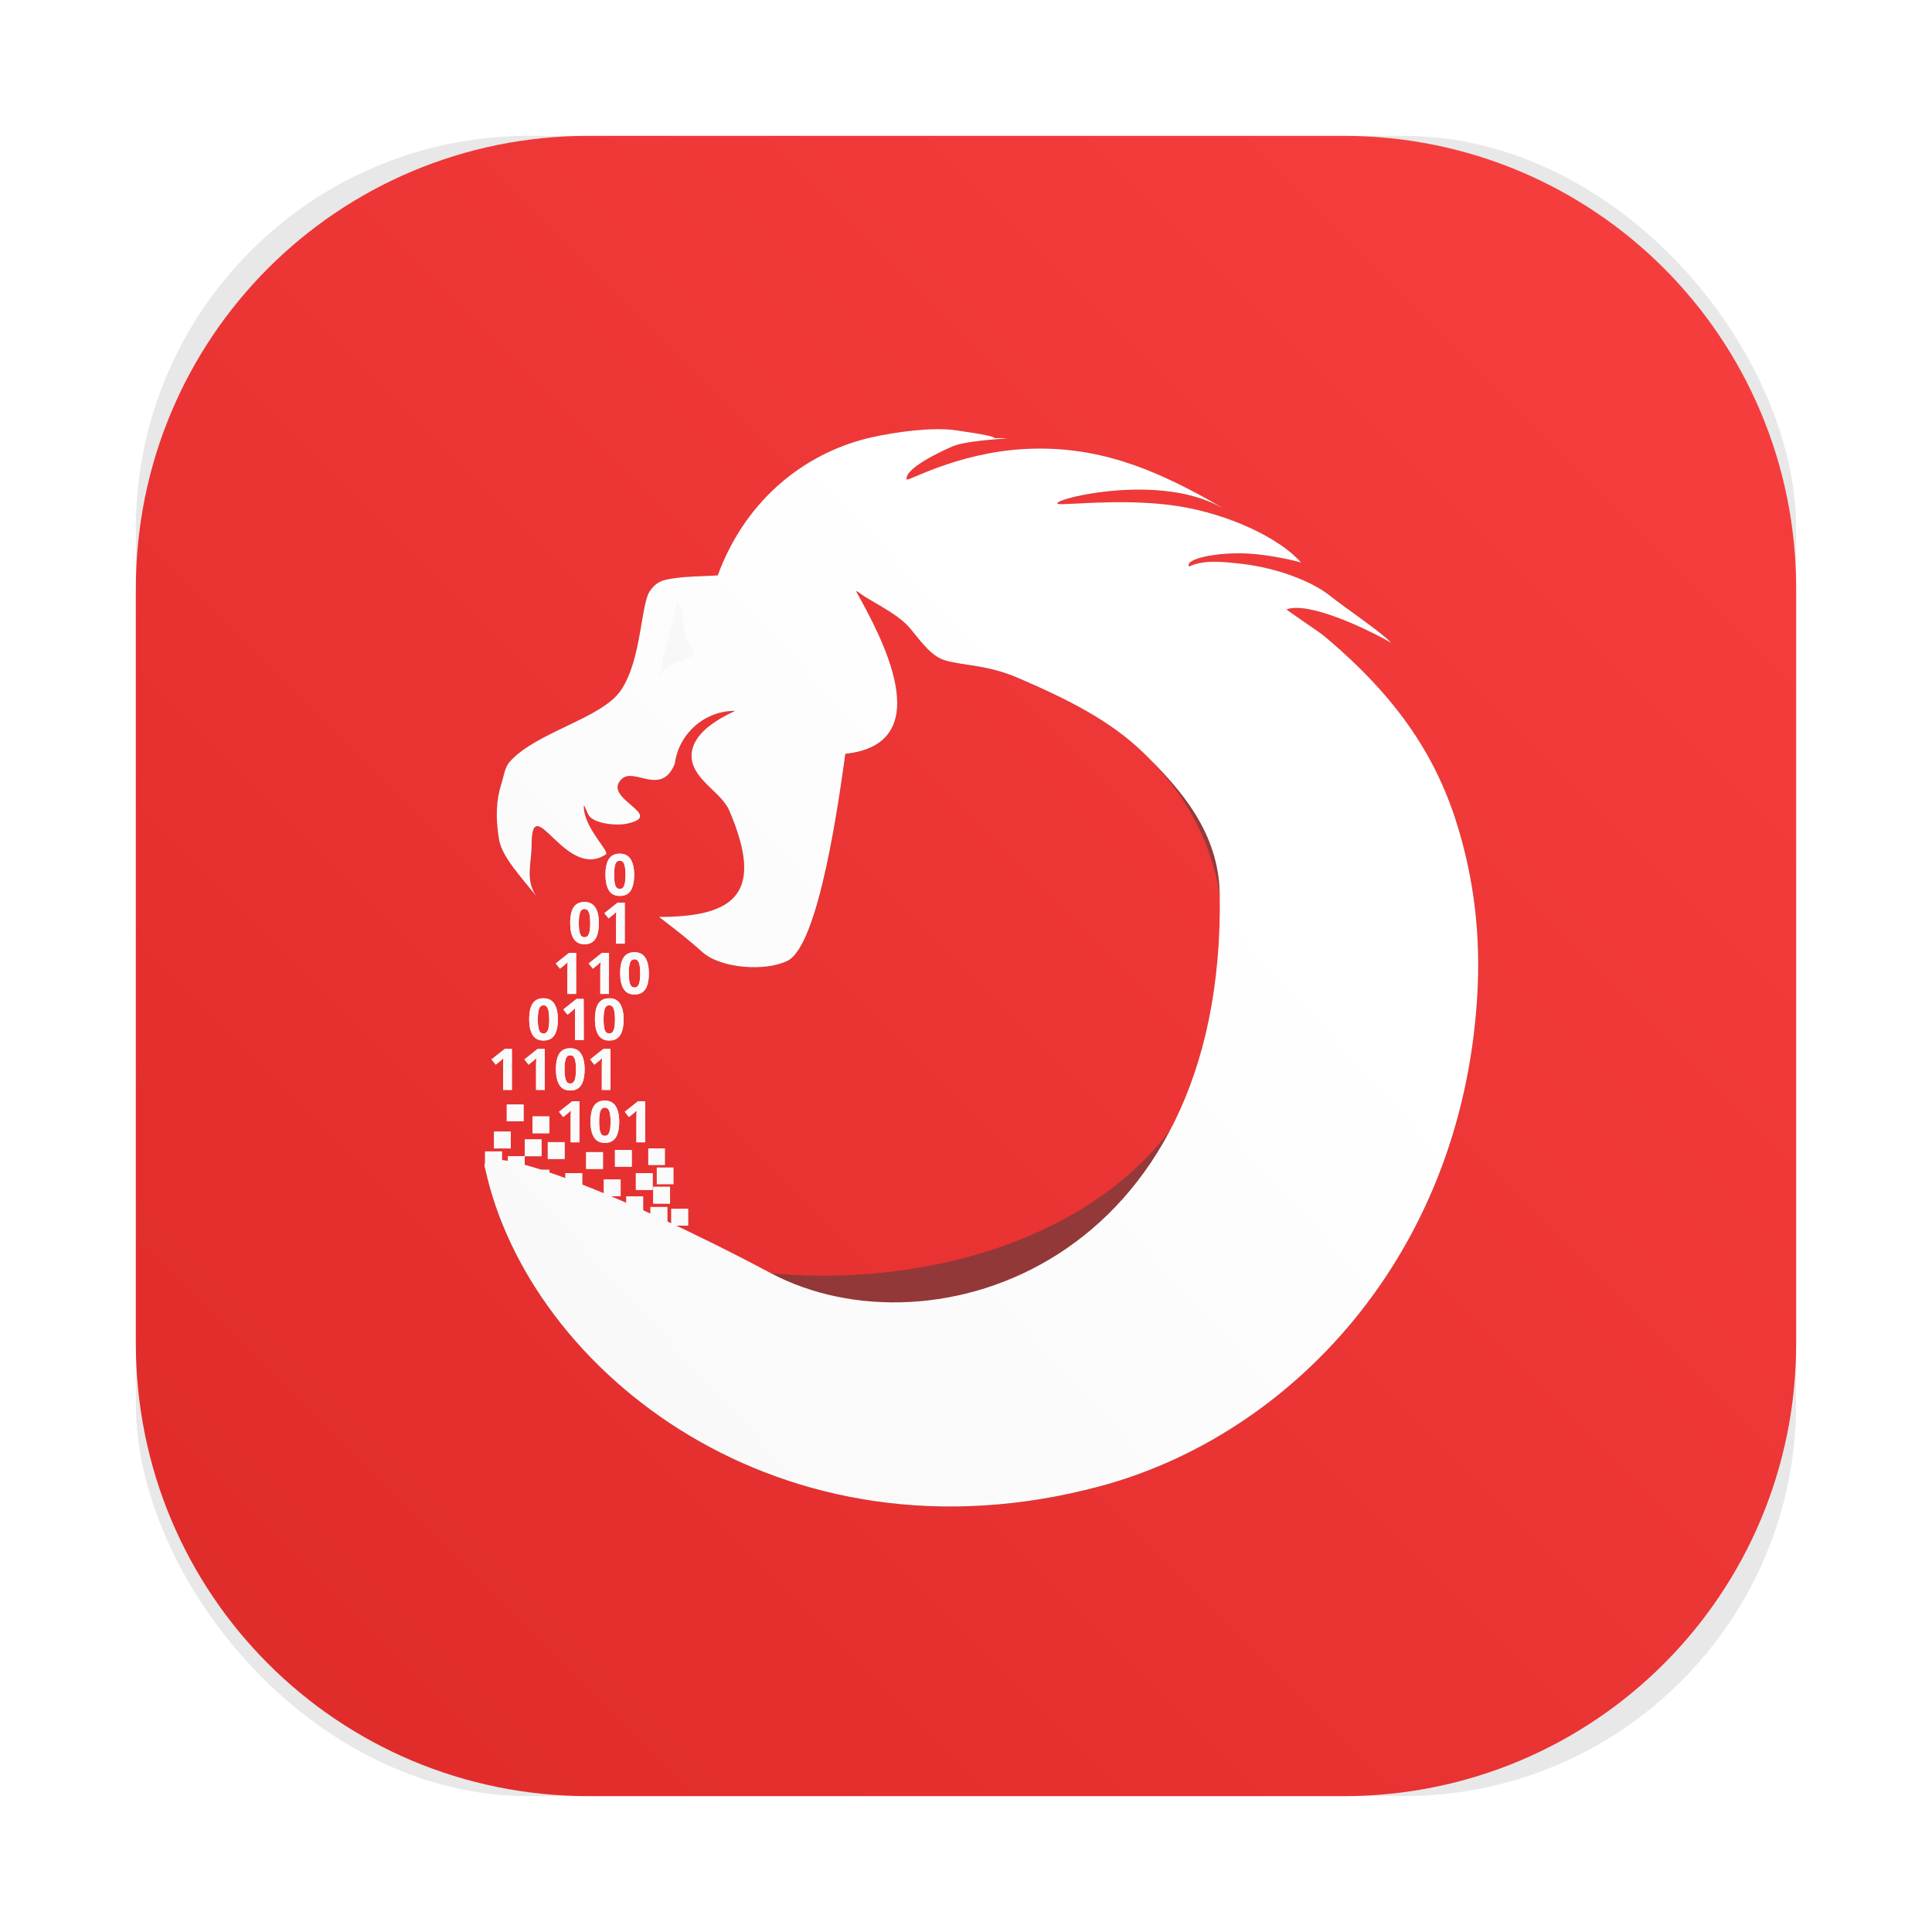 <?xml version="1.0" encoding="UTF-8" standalone="no"?>
<svg
   width="64"
   height="64"
   version="1"
   id="svg18"
   sodipodi:docname="ghidra.svg"
   inkscape:version="1.1 (c68e22c387, 2021-05-23)"
   inkscape:export-filename="/home/lyndsay/media/ghidra.png"
   inkscape:export-xdpi="96"
   inkscape:export-ydpi="96"
   xmlns:inkscape="http://www.inkscape.org/namespaces/inkscape"
   xmlns:sodipodi="http://sodipodi.sourceforge.net/DTD/sodipodi-0.dtd"
   xmlns:xlink="http://www.w3.org/1999/xlink"
   xmlns="http://www.w3.org/2000/svg"
   xmlns:svg="http://www.w3.org/2000/svg">
  <sodipodi:namedview
     id="namedview20"
     pagecolor="#ffffff"
     bordercolor="#666666"
     borderopacity="1.0"
     inkscape:pageshadow="2"
     inkscape:pageopacity="0.0"
     inkscape:pagecheckerboard="0"
     showgrid="false"
     inkscape:snap-global="false"
     inkscape:zoom="7.2920387"
     inkscape:cx="21.256058"
     inkscape:cy="27.83858"
     inkscape:window-width="1732"
     inkscape:window-height="928"
     inkscape:window-x="98"
     inkscape:window-y="44"
     inkscape:window-maximized="1"
     inkscape:current-layer="svg18" />
  <defs
     id="defs10">
    <linearGradient
       inkscape:collect="always"
       id="linearGradient2089">
      <stop
         style="stop-color:#ffffff;stop-opacity:1"
         offset="0"
         id="stop2085" />
      <stop
         style="stop-color:#f8f8f8;stop-opacity:1"
         offset="1"
         id="stop2087" />
    </linearGradient>
    <linearGradient
       inkscape:collect="always"
       id="linearGradient28560">
      <stop
         style="stop-color:#ffffff;stop-opacity:1"
         offset="0"
         id="stop28556" />
      <stop
         style="stop-color:#e6e6e6;stop-opacity:1"
         offset="1"
         id="stop28558" />
    </linearGradient>
    <linearGradient
       id="linearGradient1123"
       x1="59.5"
       x2="4.5"
       y1="4.5"
       y2="59.5"
       gradientUnits="userSpaceOnUse">
      <stop
         stop-color="#f83f3f"
         offset="0"
         id="stop2" />
      <stop
         stop-color="#df2a2a"
         offset="1"
         id="stop4" />
    </linearGradient>
    <filter
       id="filter2076"
       x="-0.048"
       y="-0.048"
       width="1.096"
       height="1.096"
       color-interpolation-filters="sRGB">
      <feGaussianBlur
         stdDeviation="1.1"
         id="feGaussianBlur7" />
    </filter>
    <filter
       inkscape:collect="always"
       style="color-interpolation-filters:sRGB"
       id="filter28156"
       x="-0.156"
       y="-0.143"
       width="1.311"
       height="1.287">
      <feGaussianBlur
         inkscape:collect="always"
         stdDeviation="2.399"
         id="feGaussianBlur28158" />
    </filter>
    <linearGradient
       inkscape:collect="always"
       xlink:href="#linearGradient2089"
       id="linearGradient29280"
       gradientUnits="userSpaceOnUse"
       x1="43.935"
       y1="28.719"
       x2="17.209"
       y2="53.211"
       gradientTransform="matrix(0.889,0,0,0.889,3.522,3.778)" />
    <linearGradient
       inkscape:collect="always"
       xlink:href="#linearGradient28560"
       id="linearGradient29282"
       gradientUnits="userSpaceOnUse"
       x1="43.935"
       y1="28.719"
       x2="17.209"
       y2="53.211"
       gradientTransform="matrix(0.889,0,0,0.889,3.522,3.778)" />
    <linearGradient
       inkscape:collect="always"
       xlink:href="#linearGradient28560"
       id="linearGradient29284"
       gradientUnits="userSpaceOnUse"
       x1="43.935"
       y1="28.719"
       x2="17.209"
       y2="53.211"
       gradientTransform="matrix(0.889,0,0,0.889,3.522,3.778)" />
    <linearGradient
       inkscape:collect="always"
       xlink:href="#linearGradient28560"
       id="linearGradient29286"
       gradientUnits="userSpaceOnUse"
       x1="43.935"
       y1="28.719"
       x2="17.209"
       y2="53.211"
       gradientTransform="matrix(0.889,0,0,0.889,3.522,3.778)" />
    <linearGradient
       inkscape:collect="always"
       xlink:href="#linearGradient28560"
       id="linearGradient29288"
       gradientUnits="userSpaceOnUse"
       x1="43.935"
       y1="28.719"
       x2="17.209"
       y2="53.211"
       gradientTransform="matrix(0.889,0,0,0.889,3.522,3.778)" />
    <linearGradient
       inkscape:collect="always"
       xlink:href="#linearGradient28560"
       id="linearGradient29290"
       gradientUnits="userSpaceOnUse"
       x1="43.935"
       y1="28.719"
       x2="17.209"
       y2="53.211"
       gradientTransform="matrix(0.889,0,0,0.889,3.522,3.778)" />
    <linearGradient
       inkscape:collect="always"
       xlink:href="#linearGradient28560"
       id="linearGradient29292"
       gradientUnits="userSpaceOnUse"
       x1="43.935"
       y1="28.719"
       x2="17.209"
       y2="53.211"
       gradientTransform="matrix(0.889,0,0,0.889,3.522,3.778)" />
    <linearGradient
       inkscape:collect="always"
       xlink:href="#linearGradient28560"
       id="linearGradient29294"
       gradientUnits="userSpaceOnUse"
       x1="43.935"
       y1="28.719"
       x2="17.209"
       y2="53.211"
       gradientTransform="matrix(0.889,0,0,0.889,3.522,3.778)" />
    <linearGradient
       inkscape:collect="always"
       xlink:href="#linearGradient2089"
       id="linearGradient29342"
       gradientUnits="userSpaceOnUse"
       x1="43.935"
       y1="28.719"
       x2="17.209"
       y2="53.211"
       gradientTransform="matrix(0.889,0,0,0.889,3.522,3.778)" />
  </defs>
  <rect
     x="4.5"
     y="4.5"
     width="55"
     height="55"
     rx="13.002"
     ry="13.002"
     filter="url(#filter2076)"
     opacity=".3"
     id="rect12" />
  <path
     d="m19.5 4.5c-8.31 0-15 6.69-15 15v25c0 8.31 6.69 15 15 15h25c8.31 0 15-6.69 15-15v-25c0-8.31-6.69-15-15-15z"
     fill="url(#linearGradient1123)"
     stroke-linecap="round"
     stroke-width=".5"
     style="paint-order:stroke fill markers"
     id="path14" />
  <g
     id="g28010"
     transform="matrix(0.889,0,0,0.889,3.522,3.778)"
     style="fill:#3e3e3e;fill-opacity:1;filter:url(#filter28156);opacity:0.504">
    <path
       style="fill:#3e3e3e;stroke:none;stroke-width:0.329;stroke-linecap:butt;stroke-linejoin:miter;stroke-miterlimit:4;stroke-dasharray:none;stroke-opacity:1;fill-opacity:1"
       d="m 14.115,39.284 c 1.624,7.549 11.003,15.042 22.914,11.851 7.082,-1.897 13.45,-8.549 14.054,-18.193 0.149,-2.378 -0.134,-4.417 -0.692,-6.29 -0.762,-2.561 -2.161,-4.81 -4.984,-7.179 -0.107,-0.108 -1.453,-1.004 -1.426,-1.014 0.806,-0.3 2.926,0.686 3.902,1.247 -0.37,-0.403 -1.681,-1.274 -2.282,-1.754 -0.707,-0.564 -2.016,-1.036 -3.241,-1.183 -0.785,-0.094 -1.469,-0.159 -2.009,0.094 -0.177,-0.276 1.007,-0.537 2.14,-0.484 1.025,0.048 2.033,0.337 2.028,0.332 -0.8,-0.908 -2.682,-1.801 -4.593,-2.099 -1.677,-0.261 -3.473,-0.096 -4.292,-0.072 -1.19,0.035 3.398,-1.326 5.946,0.139 0.16,0.092 -0.313,-0.194 -0.474,-0.284 -2.082,-1.159 -4.193,-2.064 -6.912,-1.911 -2.49,0.14 -4.35,1.225 -4.369,1.132 -0.083,-0.406 1.275,-1.047 1.732,-1.241 0.572,-0.242 2.504,-0.297 1.883,-0.299 -0.92,-0.003 0.546,0.041 -1.788,-0.292 -0.889,-0.127 -2.253,0.066 -3.126,0.261 -2.295,0.513 -4.635,2.144 -5.742,5.146 -0.392,0.039 -1.378,0.019 -1.993,0.179 -0.282,0.073 -0.437,0.272 -0.527,0.395 -0.352,0.479 -0.307,2.556 -1.087,3.709 -0.713,1.053 -3.14,1.548 -4.138,2.657 -0.193,0.215 -0.228,0.555 -0.327,0.865 -0.172,0.537 -0.218,1.204 -0.076,2.047 0.105,0.622 0.793,1.36 1.397,2.112 -0.43,-0.596 -0.183,-1.246 -0.183,-1.897 0,-2.168 1.262,1.335 2.769,0.331 0.156,-0.104 -0.822,-0.991 -0.822,-1.788 0,-0.137 0.117,0.25 0.201,0.358 0.227,0.291 1.023,0.365 1.387,0.29 1.531,-0.319 -0.954,-0.933 -0.176,-1.668 0.477,-0.451 1.477,0.672 1.981,-0.575 0.141,-1.1 1.097,-1.964 2.224,-1.964 0.122,0 -1.783,0.654 -1.589,1.841 0.123,0.756 1.115,1.225 1.391,1.871 1.311,3.065 0.254,3.966 -2.616,3.966 -0.017,0 0.865,0.638 1.61,1.309 0.689,0.62 2.365,0.733 3.178,0.327 1.174,-0.587 1.914,-6.006 2.153,-7.711 3.554,-0.383 1.285,-4.465 0.414,-6.035 -0.052,-0.094 0.19,0.102 0.281,0.159 0.535,0.335 1.333,0.724 1.73,1.216 0.52,0.643 0.833,1.043 1.306,1.181 0.703,0.205 1.539,0.148 2.721,0.657 1.877,0.809 3.441,1.599 4.673,2.8 1.391,1.357 2.426,2.997 2.825,5.234 C 43.314,39.296 33.641,44.014 24.755,43.193 21.185,42.864 13.711,38.182 14.115,39.284 Z"
       id="path27934"
       sodipodi:nodetypes="cssscsssssssssssscsscscssssszcsssssscsssssscssssssssc" />
    <path
       fill="#3e3e3e"
       d="m 20.524,20.976 c 0.189,-0.228 0.174,-0.531 0.239,-0.803 0.137,-0.576 0.337,-1.162 0.448,-1.732 0.004,-0.019 0.052,-0.258 0.056,-0.253 0.308,0.388 0.196,0.96 0.364,1.397 0.08,0.207 0.398,0.586 0.183,0.641 -0.542,0.139 -0.916,0.336 -1.29,0.751 z"
       id="path27936" />
    <rect
       style="opacity:1;fill:#3e3e3e;stroke:none;stroke-width:0.305;stroke-linecap:round;stroke-linejoin:bevel;stroke-miterlimit:4.5;stroke-dasharray:none;fill-opacity:1"
       id="rect27962"
       width="0.626"
       height="0.626"
       x="16.45"
       y="38.312" />
    <rect
       style="opacity:1;fill:#3e3e3e;stroke:none;stroke-width:0.305;stroke-linecap:round;stroke-linejoin:bevel;stroke-miterlimit:4.5;stroke-dasharray:none;fill-opacity:1"
       id="rect27964"
       width="0.626"
       height="0.626"
       x="15.88"
       y="37.355" />
    <rect
       style="opacity:1;fill:#3e3e3e;stroke:none;stroke-width:0.305;stroke-linecap:round;stroke-linejoin:bevel;stroke-miterlimit:4.5;stroke-dasharray:none;fill-opacity:1"
       id="rect27966"
       width="0.626"
       height="0.626"
       x="14.921"
       y="36.911" />
    <rect
       style="opacity:1;fill:#3e3e3e;stroke:none;stroke-width:0.305;stroke-linecap:round;stroke-linejoin:bevel;stroke-miterlimit:4.5;stroke-dasharray:none;fill-opacity:1"
       id="rect27968"
       width="0.626"
       height="0.626"
       x="14.445"
       y="37.921" />
    <rect
       style="opacity:1;fill:#3e3e3e;stroke:none;stroke-width:0.305;stroke-linecap:round;stroke-linejoin:bevel;stroke-miterlimit:4.5;stroke-dasharray:none;fill-opacity:1"
       id="rect27970"
       width="0.626"
       height="0.626"
       x="14.964"
       y="38.836" />
    <rect
       style="opacity:1;fill:#3e3e3e;stroke:none;stroke-width:0.305;stroke-linecap:round;stroke-linejoin:bevel;stroke-miterlimit:4.5;stroke-dasharray:none;fill-opacity:1"
       id="rect27972"
       width="0.626"
       height="0.626"
       x="15.885"
       y="39.342" />
    <rect
       style="opacity:1;fill:#3e3e3e;stroke:none;stroke-width:0.305;stroke-linecap:round;stroke-linejoin:bevel;stroke-miterlimit:4.5;stroke-dasharray:none;fill-opacity:1"
       id="rect27974"
       width="0.626"
       height="0.626"
       x="17.106"
       y="39.467" />
    <rect
       style="opacity:1;fill:#3e3e3e;stroke:none;stroke-width:0.305;stroke-linecap:round;stroke-linejoin:bevel;stroke-miterlimit:4.5;stroke-dasharray:none;fill-opacity:1"
       id="rect27976"
       width="0.626"
       height="0.626"
       x="17.424"
       y="40.208" />
    <rect
       style="opacity:1;fill:#3e3e3e;stroke:none;stroke-width:0.305;stroke-linecap:round;stroke-linejoin:bevel;stroke-miterlimit:4.5;stroke-dasharray:none;fill-opacity:1"
       id="rect27978"
       width="0.626"
       height="0.626"
       x="19.732"
       y="39.467" />
    <rect
       style="opacity:1;fill:#3e3e3e;stroke:none;stroke-width:0.305;stroke-linecap:round;stroke-linejoin:bevel;stroke-miterlimit:4.5;stroke-dasharray:none;fill-opacity:1"
       id="rect27980"
       width="0.626"
       height="0.626"
       x="16.511"
       y="39.968" />
    <rect
       style="opacity:1;fill:#3e3e3e;stroke:none;stroke-width:0.305;stroke-linecap:round;stroke-linejoin:bevel;stroke-miterlimit:4.5;stroke-dasharray:none;fill-opacity:1"
       id="rect27982"
       width="0.626"
       height="0.626"
       x="15.59"
       y="38.21" />
    <rect
       style="opacity:1;fill:#3e3e3e;stroke:none;stroke-width:0.305;stroke-linecap:round;stroke-linejoin:bevel;stroke-miterlimit:4.5;stroke-dasharray:none;fill-opacity:1"
       id="rect27984"
       width="0.626"
       height="0.626"
       x="14.115"
       y="38.658" />
    <rect
       style="opacity:1;fill:#3e3e3e;stroke:none;stroke-width:0.305;stroke-linecap:round;stroke-linejoin:bevel;stroke-miterlimit:4.5;stroke-dasharray:none;fill-opacity:1"
       id="rect27986"
       width="0.626"
       height="0.626"
       x="18.418"
       y="40.55" />
    <rect
       style="opacity:1;fill:#3e3e3e;stroke:none;stroke-width:0.305;stroke-linecap:round;stroke-linejoin:bevel;stroke-miterlimit:4.5;stroke-dasharray:none;fill-opacity:1"
       id="rect27988"
       width="0.626"
       height="0.626"
       x="20.525"
       y="41.528" />
    <rect
       style="opacity:1;fill:#3e3e3e;stroke:none;stroke-width:0.305;stroke-linecap:round;stroke-linejoin:bevel;stroke-miterlimit:4.5;stroke-dasharray:none;fill-opacity:1"
       id="rect27990"
       width="0.626"
       height="0.626"
       x="19.539"
       y="41.158" />
    <rect
       style="opacity:1;fill:#3e3e3e;stroke:none;stroke-width:0.305;stroke-linecap:round;stroke-linejoin:bevel;stroke-miterlimit:4.5;stroke-dasharray:none;fill-opacity:1"
       id="rect27992"
       width="0.626"
       height="0.626"
       x="19.378"
       y="40.335" />
    <rect
       style="opacity:1;fill:#3e3e3e;stroke:none;stroke-width:0.305;stroke-linecap:round;stroke-linejoin:bevel;stroke-miterlimit:4.5;stroke-dasharray:none;fill-opacity:1"
       id="rect27994"
       width="0.626"
       height="0.626"
       x="20.279"
       y="40.729" />
    <rect
       style="opacity:1;fill:#3e3e3e;stroke:none;stroke-width:0.305;stroke-linecap:round;stroke-linejoin:bevel;stroke-miterlimit:4.5;stroke-dasharray:none;fill-opacity:1"
       id="rect27996"
       width="0.626"
       height="0.626"
       x="21.224"
       y="42.03" />
    <rect
       style="opacity:1;fill:#3e3e3e;stroke:none;stroke-width:0.305;stroke-linecap:round;stroke-linejoin:bevel;stroke-miterlimit:4.5;stroke-dasharray:none;fill-opacity:1"
       id="rect27998"
       width="0.626"
       height="0.626"
       x="21.056"
       y="40.796" />
    <rect
       style="opacity:1;fill:#3e3e3e;stroke:none;stroke-width:0.305;stroke-linecap:round;stroke-linejoin:bevel;stroke-miterlimit:4.5;stroke-dasharray:none;fill-opacity:1"
       id="rect28000"
       width="0.626"
       height="0.626"
       x="20.382"
       y="39.977" />
    <rect
       style="opacity:1;fill:#3e3e3e;stroke:none;stroke-width:0.305;stroke-linecap:round;stroke-linejoin:bevel;stroke-miterlimit:4.5;stroke-dasharray:none;fill-opacity:1"
       id="rect28002"
       width="0.626"
       height="0.626"
       x="20.194"
       y="38.544" />
    <rect
       style="opacity:1;fill:#3e3e3e;stroke:none;stroke-width:0.305;stroke-linecap:round;stroke-linejoin:bevel;stroke-miterlimit:4.5;stroke-dasharray:none;fill-opacity:1"
       id="rect28004"
       width="0.626"
       height="0.626"
       x="18.54"
       y="39.704" />
    <rect
       style="opacity:1;fill:#3e3e3e;stroke:none;stroke-width:0.305;stroke-linecap:round;stroke-linejoin:bevel;stroke-miterlimit:4.5;stroke-dasharray:none;fill-opacity:1"
       id="rect28006"
       width="0.626"
       height="0.626"
       x="17.882"
       y="38.685" />
    <rect
       style="opacity:1;fill:#3e3e3e;stroke:none;stroke-width:0.305;stroke-linecap:round;stroke-linejoin:bevel;stroke-miterlimit:4.5;stroke-dasharray:none;fill-opacity:1"
       id="rect28008"
       width="0.626"
       height="0.626"
       x="18.955"
       y="38.601" />
  </g>
  <g
     id="g29527">
    <path
       style="fill:url(#linearGradient29280);fill-opacity:1;stroke:none;stroke-width:0.292;stroke-linecap:butt;stroke-linejoin:miter;stroke-miterlimit:4;stroke-dasharray:none;stroke-opacity:1"
       d="m 16.07,38.699 c 1.444,6.711 9.781,13.371 20.369,10.535 6.295,-1.687 11.956,-7.599 12.493,-16.173 0.132,-2.114 -0.119,-3.927 -0.615,-5.592 -0.678,-2.277 -1.921,-4.276 -4.431,-6.381 -0.095,-0.096 -1.292,-0.893 -1.268,-0.901 0.716,-0.267 2.601,0.61 3.469,1.108 -0.329,-0.358 -1.494,-1.132 -2.029,-1.56 -0.628,-0.502 -1.792,-0.921 -2.881,-1.052 -0.698,-0.084 -1.306,-0.142 -1.786,0.083 -0.158,-0.246 0.895,-0.477 1.903,-0.43 0.911,0.043 1.807,0.3 1.803,0.295 -0.711,-0.807 -2.384,-1.601 -4.083,-1.866 -1.491,-0.232 -3.087,-0.085 -3.815,-0.064 -1.058,0.031 3.02,-1.179 5.285,0.124 0.142,0.082 -0.278,-0.173 -0.421,-0.252 -1.851,-1.03 -3.727,-1.835 -6.144,-1.698 -2.214,0.125 -3.867,1.089 -3.884,1.007 -0.074,-0.361 1.133,-0.931 1.54,-1.103 0.509,-0.215 2.226,-0.264 1.674,-0.266 -0.818,-0.003 0.485,0.036 -1.589,-0.26 -0.79,-0.113 -2.003,0.059 -2.779,0.232 -2.04,0.456 -4.121,1.906 -5.105,4.574 -0.349,0.035 -1.225,0.017 -1.772,0.159 -0.251,0.065 -0.388,0.241 -0.469,0.351 -0.313,0.426 -0.273,2.273 -0.966,3.297 -0.634,0.936 -2.792,1.376 -3.679,2.362 -0.172,0.191 -0.203,0.494 -0.291,0.769 -0.153,0.478 -0.194,1.071 -0.067,1.82 0.093,0.553 0.705,1.209 1.241,1.878 -0.382,-0.53 -0.163,-1.107 -0.163,-1.686 0,-1.928 1.122,1.187 2.461,0.294 0.139,-0.092 -0.731,-0.881 -0.731,-1.589 0,-0.122 0.104,0.222 0.179,0.318 0.202,0.259 0.909,0.325 1.233,0.257 1.361,-0.284 -0.848,-0.829 -0.157,-1.483 0.424,-0.401 1.313,0.597 1.761,-0.511 0.125,-0.978 0.975,-1.746 1.977,-1.746 0.108,0 -1.585,0.581 -1.412,1.637 0.11,0.672 0.991,1.089 1.237,1.663 1.165,2.724 0.226,3.525 -2.325,3.525 -0.015,0 0.769,0.567 1.431,1.163 0.613,0.551 2.102,0.652 2.825,0.29 1.044,-0.522 1.702,-5.339 1.914,-6.855 3.159,-0.341 1.142,-3.969 0.368,-5.365 -0.046,-0.084 0.169,0.09 0.25,0.141 0.476,0.298 1.185,0.644 1.538,1.081 0.462,0.571 0.741,0.928 1.161,1.05 0.625,0.182 1.369,0.132 2.419,0.584 1.669,0.719 3.059,1.421 4.154,2.489 1.236,1.206 2.477,2.633 2.512,4.653 0.207,12.224 -9.517,15.414 -14.874,12.568 -5.357,-2.846 -9.817,-4.455 -9.459,-3.475 z"
       id="path1924"
       sodipodi:nodetypes="cssscsssssssssssscsscscssssszcsssssscsssssscssssssszcc" />
    <path
       style="fill:url(#linearGradient29282);fill-opacity:1;stroke:none;stroke-width:0.365;stroke-linecap:round;stroke-linejoin:miter;stroke-miterlimit:4.5;stroke-dasharray:none;stroke-opacity:1"
       d="m 21.767,22.424 c 0.168,-0.203 0.155,-0.472 0.212,-0.714 0.122,-0.512 0.3,-1.033 0.398,-1.54 0.004,-0.017 0.046,-0.229 0.05,-0.225 0.274,0.345 0.175,0.854 0.324,1.242 0.071,0.184 0.354,0.521 0.163,0.57 -0.482,0.123 -0.814,0.299 -1.146,0.667 z"
       id="path11447" />
    <g
       aria-label="101"
       id="text13147"
       style="font-weight:bold;font-size:1.904px;line-height:1.25;-inkscape-font-specification:'sans-serif Bold';fill:url(#linearGradient29284);stroke-width:0.048" />
    <g
       aria-label="1101"
       id="text15685"
       style="font-weight:bold;font-size:1.904px;line-height:1.25;-inkscape-font-specification:'sans-serif Bold';fill:url(#linearGradient29286);stroke-width:0.048" />
    <g
       aria-label="010"
       id="text17177"
       style="font-weight:bold;font-size:1.904px;line-height:1.25;-inkscape-font-specification:'sans-serif Bold';fill:url(#linearGradient29288);stroke-width:0.048" />
    <g
       aria-label="110"
       id="text18171"
       style="font-weight:bold;font-size:1.904px;line-height:1.25;-inkscape-font-specification:'sans-serif Bold';fill:url(#linearGradient29290);stroke-width:0.048" />
    <g
       aria-label="01"
       id="text19057"
       style="font-weight:bold;font-size:1.904px;line-height:1.25;-inkscape-font-specification:'sans-serif Bold';fill:url(#linearGradient29292);stroke-width:0.048" />
    <g
       aria-label="0"
       id="text19877"
       style="font-weight:bold;font-size:1.904px;line-height:1.25;-inkscape-font-specification:'sans-serif Bold';fill:url(#linearGradient29294);stroke-width:0.048" />
    <path
       id="rect23284"
       style="fill:url(#linearGradient29342);stroke-width:0.272;stroke-linecap:round;stroke-linejoin:bevel;stroke-miterlimit:4.5;fill-opacity:1.0"
       d="m 20.372,38.092 h 0.556 v 0.556 h -0.556 z m -0.954,0.074 h 0.556 v 0.556 h -0.556 z m 0.585,0.906 h 0.556 v 0.556 h -0.556 z m 1.47,-1.031 h 0.556 v 0.556 h -0.556 z m 0.167,1.274 h 0.556 v 0.556 h -0.556 z m 0.598,0.728 h 0.556 v 0.556 h -0.556 z m 0.149,1.097 h 0.556 V 41.697 H 22.389 Z M 21.549,39.984 h 0.556 v 0.556 h -0.556 z m -0.801,-0.35 h 0.556 v 0.556 h -0.556 z m 0.143,0.732 h 0.556 v 0.556 H 20.892 Z m 0.877,0.329 h 0.556 v 0.556 h -0.556 z m -1.873,-0.869 h 0.556 v 0.556 H 19.895 Z M 16.07,38.143 h 0.556 v 0.556 h -0.556 z m 1.312,-0.398 h 0.556 v 0.556 h -0.556 z m 0.819,1.563 h 0.556 v 0.556 h -0.556 z m 2.863,-0.446 h 0.556 v 0.556 h -0.556 z m -2.052,0.659 h 0.556 v 0.556 h -0.556 z m -0.282,-0.659 h 0.556 v 0.556 h -0.556 z m -1.085,-0.111 h 0.556 v 0.556 h -0.556 z m -0.819,-0.45 h 0.556 v 0.556 h -0.556 z m -0.461,-0.814 h 0.556 v 0.556 h -0.556 z m 0.423,-0.898 h 0.556 v 0.556 h -0.556 z m 0.852,0.395 h 0.556 v 0.556 h -0.556 z m 0.507,0.851 h 0.556 v 0.556 h -0.556 z m 2.86,-8.855 q 0,0.219 -0.048,0.375 -0.046,0.156 -0.15,0.24 -0.103,0.084 -0.278,0.084 -0.246,0 -0.36,-0.185 -0.114,-0.187 -0.114,-0.514 0,-0.221 0.046,-0.377 0.046,-0.156 0.15,-0.24 0.105,-0.084 0.278,-0.084 0.244,0 0.36,0.185 0.116,0.185 0.116,0.516 z m -0.664,0 q 0,0.232 0.04,0.35 0.04,0.116 0.148,0.116 0.107,0 0.148,-0.116 0.042,-0.116 0.042,-0.35 0,-0.232 -0.042,-0.35 -0.042,-0.118 -0.148,-0.118 -0.109,0 -0.148,0.118 -0.04,0.118 -0.04,0.35 z m 0.352,2.28 h -0.287 v -0.786 q 0,-0.05 0.002,-0.129 0.004,-0.08 0.006,-0.141 -0.009,0.011 -0.042,0.042 -0.03,0.029 -0.057,0.051 l -0.156,0.126 -0.139,-0.173 0.438,-0.348 h 0.236 z m -0.857,-0.68 q 0,0.219 -0.048,0.375 -0.046,0.156 -0.15,0.24 -0.103,0.084 -0.278,0.084 -0.246,0 -0.36,-0.185 -0.114,-0.187 -0.114,-0.514 0,-0.221 0.046,-0.377 0.046,-0.156 0.15,-0.24 0.105,-0.084 0.278,-0.084 0.244,0 0.36,0.185 0.116,0.185 0.116,0.516 z m -0.664,0 q 0,0.232 0.04,0.35 0.04,0.116 0.148,0.116 0.107,0 0.148,-0.116 0.042,-0.116 0.042,-0.35 0,-0.232 -0.042,-0.35 -0.042,-0.118 -0.148,-0.118 -0.109,0 -0.148,0.118 -0.04,0.118 -0.04,0.35 z m 2.32,1.665 q 0,0.219 -0.048,0.375 -0.046,0.156 -0.15,0.24 -0.103,0.084 -0.278,0.084 -0.246,0 -0.36,-0.185 -0.114,-0.187 -0.114,-0.514 0,-0.221 0.046,-0.377 0.046,-0.156 0.15,-0.24 0.105,-0.084 0.278,-0.084 0.244,0 0.36,0.185 0.116,0.185 0.116,0.516 z m -0.664,0 q 0,0.232 0.04,0.35 0.04,0.116 0.148,0.116 0.107,0 0.148,-0.116 0.042,-0.116 0.042,-0.35 0,-0.232 -0.042,-0.35 -0.042,-0.118 -0.148,-0.118 -0.109,0 -0.148,0.118 -0.04,0.118 -0.04,0.35 z m -0.657,0.68 h -0.287 v -0.786 q 0,-0.05 0.002,-0.129 0.004,-0.08 0.006,-0.141 -0.009,0.011 -0.042,0.042 -0.03,0.029 -0.057,0.051 l -0.156,0.126 -0.139,-0.173 0.438,-0.348 h 0.236 z m -1.089,0 h -0.287 v -0.786 q 0,-0.05 0.002,-0.129 0.004,-0.08 0.006,-0.141 -0.009,0.011 -0.042,0.042 -0.03,0.029 -0.057,0.051 l -0.156,0.126 -0.139,-0.173 0.438,-0.348 h 0.236 z m 1.574,0.845 q 0,0.219 -0.048,0.375 -0.046,0.156 -0.15,0.24 -0.103,0.084 -0.278,0.084 -0.246,0 -0.36,-0.185 -0.114,-0.187 -0.114,-0.514 0,-0.221 0.046,-0.377 0.046,-0.156 0.15,-0.24 0.105,-0.084 0.278,-0.084 0.244,0 0.36,0.185 0.116,0.185 0.116,0.516 z m -0.664,0 q 0,0.232 0.04,0.35 0.04,0.116 0.148,0.116 0.107,0 0.148,-0.116 0.042,-0.116 0.042,-0.35 0,-0.232 -0.042,-0.35 -0.042,-0.118 -0.148,-0.118 -0.109,0 -0.148,0.118 -0.04,0.118 -0.04,0.35 z m -0.657,0.68 H 19.047 V 33.663 q 0,-0.05 0.002,-0.129 0.004,-0.08 0.006,-0.141 -0.009,0.011 -0.042,0.042 -0.03,0.029 -0.057,0.051 l -0.156,0.126 -0.139,-0.173 0.438,-0.348 h 0.236 z m -0.857,-0.68 q 0,0.219 -0.048,0.375 -0.046,0.156 -0.15,0.24 -0.103,0.084 -0.278,0.084 -0.246,0 -0.36,-0.185 -0.114,-0.187 -0.114,-0.514 0,-0.221 0.046,-0.377 0.046,-0.156 0.15,-0.24 0.105,-0.084 0.278,-0.084 0.244,0 0.36,0.185 0.116,0.185 0.116,0.516 z m -0.664,0 q 0,0.232 0.04,0.35 0.04,0.116 0.148,0.116 0.107,0 0.148,-0.116 0.042,-0.116 0.042,-0.35 0,-0.232 -0.042,-0.35 -0.042,-0.118 -0.148,-0.118 -0.109,0 -0.148,0.118 -0.04,0.118 -0.04,0.35 z m 2.407,2.335 h -0.287 v -0.786 q 0,-0.05 0.002,-0.129 0.004,-0.08 0.006,-0.141 -0.009,0.011 -0.042,0.042 -0.03,0.029 -0.057,0.051 l -0.156,0.126 -0.139,-0.173 0.438,-0.348 h 0.236 z m -0.857,-0.68 q 0,0.219 -0.048,0.375 -0.046,0.156 -0.15,0.24 -0.103,0.084 -0.278,0.084 -0.246,0 -0.36,-0.185 -0.114,-0.187 -0.114,-0.514 0,-0.221 0.046,-0.377 0.046,-0.156 0.15,-0.24 0.105,-0.084 0.278,-0.084 0.244,0 0.36,0.185 0.116,0.185 0.116,0.516 z m -0.664,0 q 0,0.232 0.04,0.35 0.04,0.116 0.148,0.116 0.107,0 0.148,-0.116 0.042,-0.116 0.042,-0.35 0,-0.232 -0.042,-0.35 -0.042,-0.118 -0.148,-0.118 -0.109,0 -0.148,0.118 -0.04,0.118 -0.04,0.35 z m -0.657,0.68 h -0.287 v -0.786 q 0,-0.05 0.002,-0.129 0.004,-0.08 0.006,-0.141 -0.009,0.011 -0.042,0.042 -0.03,0.029 -0.057,0.051 l -0.156,0.126 -0.139,-0.173 0.438,-0.348 h 0.236 z m -1.089,0 h -0.287 v -0.786 q 0,-0.05 0.002,-0.129 0.004,-0.08 0.006,-0.141 -0.009,0.011 -0.042,0.042 -0.03,0.029 -0.057,0.051 l -0.156,0.126 -0.139,-0.173 0.438,-0.348 h 0.236 z m 4.413,1.735 h -0.287 v -0.786 q 0,-0.05 0.002,-0.129 0.004,-0.08 0.006,-0.141 -0.009,0.011 -0.042,0.042 -0.03,0.029 -0.057,0.051 l -0.156,0.126 -0.139,-0.173 0.438,-0.348 h 0.236 z m -0.857,-0.68 q 0,0.219 -0.048,0.375 -0.046,0.156 -0.15,0.24 -0.103,0.084 -0.278,0.084 -0.246,0 -0.36,-0.185 -0.114,-0.187 -0.114,-0.514 0,-0.221 0.046,-0.377 0.046,-0.156 0.15,-0.24 0.105,-0.084 0.278,-0.084 0.244,0 0.36,0.185 0.116,0.185 0.116,0.516 z m -0.664,0 q 0,0.232 0.04,0.35 0.04,0.116 0.148,0.116 0.107,0 0.148,-0.116 0.042,-0.116 0.042,-0.35 0,-0.232 -0.042,-0.35 -0.042,-0.118 -0.148,-0.118 -0.109,0 -0.148,0.118 -0.04,0.118 -0.04,0.35 z m -0.657,0.68 h -0.287 v -0.786 q 0,-0.05 0.002,-0.129 0.004,-0.08 0.006,-0.141 -0.009,0.011 -0.042,0.042 -0.03,0.029 -0.057,0.051 l -0.156,0.126 -0.139,-0.173 0.438,-0.348 h 0.236 z" />
    <path
       id="path2355"
       style="fill:url(#linearGradient29342);fill-opacity:1;stroke-width:0.272;stroke-linecap:round;stroke-linejoin:bevel;stroke-miterlimit:4.5"
       d="m 20.372,38.092 h 0.556 v 0.556 h -0.556 z m -0.954,0.074 h 0.556 v 0.556 h -0.556 z m 0.585,0.906 h 0.556 v 0.556 h -0.556 z m 1.753,-0.397 h 0.556 v 0.556 h -0.556 z m -0.116,0.64 h 0.556 v 0.556 h -0.556 z m 0.598,0.728 h 0.556 v 0.556 h -0.556 z m 0.149,1.097 h 0.556 V 41.697 H 22.389 Z M 21.549,39.984 h 0.556 v 0.556 h -0.556 z m -0.801,-0.35 h 0.556 v 0.556 h -0.556 z m 0.143,0.732 h 0.556 v 0.556 H 20.892 Z m 0.877,0.329 h 0.556 v 0.556 h -0.556 z m -1.873,-0.869 h 0.556 v 0.556 H 19.895 Z M 16.07,38.143 h 0.556 v 0.556 h -0.556 z m 1.312,-0.398 h 0.556 v 0.556 h -0.556 z m 0.819,1.563 h 0.556 v 0.556 h -0.556 z m 2.863,-0.446 h 0.556 v 0.556 h -0.556 z m -2.052,0.659 h 0.556 v 0.556 h -0.556 z m -0.282,-0.659 h 0.556 v 0.556 h -0.556 z m -1.085,-0.111 h 0.556 v 0.556 h -0.556 z m -0.819,-0.45 h 0.556 v 0.556 h -0.556 z m -0.461,-0.814 h 0.556 v 0.556 h -0.556 z m 0.423,-0.898 h 0.556 v 0.556 h -0.556 z m 0.852,0.395 h 0.556 v 0.556 h -0.556 z m 0.507,0.851 h 0.556 v 0.556 h -0.556 z m 2.86,-8.855 c 0,0.146 -0.016,0.271 -0.048,0.375 -0.03,0.104 -0.081,0.184 -0.15,0.24 -0.069,0.056 -0.161,0.084 -0.278,0.084 -0.164,0 -0.284,-0.062 -0.36,-0.185 -0.076,-0.124 -0.114,-0.296 -0.114,-0.514 0,-0.147 0.015,-0.273 0.046,-0.377 0.03,-0.104 0.081,-0.184 0.15,-0.24 0.07,-0.056 0.162,-0.084 0.278,-0.084 0.162,0 0.282,0.062 0.36,0.185 0.077,0.123 0.116,0.295 0.116,0.516 z m -0.664,0 c 0,0.155 0.013,0.272 0.04,0.35 0.027,0.077 0.076,0.116 0.148,0.116 0.071,0 0.121,-0.039 0.148,-0.116 0.028,-0.077 0.042,-0.194 0.042,-0.35 0,-0.155 -0.014,-0.272 -0.042,-0.35 -0.028,-0.079 -0.077,-0.118 -0.148,-0.118 -0.072,0 -0.122,0.039 -0.148,0.118 -0.027,0.079 -0.04,0.195 -0.04,0.35 z m 0.352,2.28 h -0.287 v -0.786 c 0,-0.033 6.33e-4,-0.076 0.002,-0.129 0.003,-0.053 0.004,-0.1 0.006,-0.141 -0.006,0.008 -0.02,0.022 -0.042,0.042 -0.02,0.019 -0.039,0.036 -0.057,0.051 l -0.156,0.126 -0.139,-0.173 0.438,-0.348 h 0.236 z m -0.857,-0.68 c 0,0.146 -0.016,0.271 -0.048,0.375 -0.03,0.104 -0.081,0.184 -0.15,0.24 -0.069,0.056 -0.161,0.084 -0.278,0.084 -0.164,0 -0.284,-0.062 -0.36,-0.185 -0.076,-0.124 -0.114,-0.296 -0.114,-0.514 0,-0.147 0.015,-0.273 0.046,-0.377 0.03,-0.104 0.081,-0.184 0.15,-0.24 0.07,-0.056 0.162,-0.084 0.278,-0.084 0.162,0 0.282,0.062 0.36,0.185 0.077,0.123 0.116,0.295 0.116,0.516 z m -0.664,0 c 0,0.155 0.013,0.272 0.04,0.35 0.027,0.077 0.076,0.116 0.148,0.116 0.071,0 0.121,-0.039 0.148,-0.116 0.028,-0.077 0.042,-0.194 0.042,-0.35 0,-0.155 -0.014,-0.272 -0.042,-0.35 -0.028,-0.079 -0.077,-0.118 -0.148,-0.118 -0.072,0 -0.122,0.039 -0.148,0.118 -0.027,0.079 -0.04,0.195 -0.04,0.35 z m 2.32,1.665 c 0,0.146 -0.016,0.271 -0.048,0.375 -0.03,0.104 -0.081,0.184 -0.15,0.24 -0.069,0.056 -0.161,0.084 -0.278,0.084 -0.164,0 -0.284,-0.062 -0.36,-0.185 -0.076,-0.124 -0.114,-0.296 -0.114,-0.514 0,-0.147 0.015,-0.273 0.046,-0.377 0.03,-0.104 0.081,-0.184 0.15,-0.24 0.07,-0.056 0.162,-0.084 0.278,-0.084 0.162,0 0.282,0.062 0.36,0.185 0.077,0.123 0.116,0.295 0.116,0.516 z m -0.664,0 c 0,0.155 0.013,0.272 0.04,0.35 0.027,0.077 0.076,0.116 0.148,0.116 0.071,0 0.121,-0.039 0.148,-0.116 0.028,-0.077 0.042,-0.194 0.042,-0.35 0,-0.155 -0.014,-0.272 -0.042,-0.35 -0.028,-0.079 -0.077,-0.118 -0.148,-0.118 -0.072,0 -0.122,0.039 -0.148,0.118 -0.027,0.079 -0.04,0.195 -0.04,0.35 z m -0.657,0.68 h -0.287 v -0.786 c 0,-0.033 6.33e-4,-0.076 0.002,-0.129 0.003,-0.053 0.004,-0.1 0.006,-0.141 -0.006,0.008 -0.02,0.022 -0.042,0.042 -0.02,0.019 -0.039,0.036 -0.057,0.051 l -0.156,0.126 -0.139,-0.173 0.438,-0.348 h 0.236 z m -1.089,0 h -0.287 v -0.786 c 0,-0.033 6.33e-4,-0.076 0.002,-0.129 0.003,-0.053 0.004,-0.1 0.006,-0.141 -0.006,0.008 -0.02,0.022 -0.042,0.042 -0.02,0.019 -0.039,0.036 -0.057,0.051 l -0.156,0.126 -0.139,-0.173 0.438,-0.348 h 0.236 z m 1.574,0.845 c 0,0.146 -0.016,0.271 -0.048,0.375 -0.03,0.104 -0.081,0.184 -0.15,0.24 -0.069,0.056 -0.161,0.084 -0.278,0.084 -0.164,0 -0.284,-0.062 -0.36,-0.185 -0.076,-0.124 -0.114,-0.296 -0.114,-0.514 0,-0.147 0.015,-0.273 0.046,-0.377 0.03,-0.104 0.081,-0.184 0.15,-0.24 0.07,-0.056 0.162,-0.084 0.278,-0.084 0.162,0 0.282,0.062 0.36,0.185 0.077,0.123 0.116,0.295 0.116,0.516 z m -0.664,0 c 0,0.155 0.013,0.272 0.04,0.35 0.027,0.077 0.076,0.116 0.148,0.116 0.071,0 0.121,-0.039 0.148,-0.116 0.028,-0.077 0.042,-0.194 0.042,-0.35 0,-0.155 -0.014,-0.272 -0.042,-0.35 -0.028,-0.079 -0.077,-0.118 -0.148,-0.118 -0.072,0 -0.122,0.039 -0.148,0.118 -0.027,0.079 -0.04,0.195 -0.04,0.35 z m -0.657,0.68 H 19.047 V 33.663 c 0,-0.033 6.33e-4,-0.076 0.002,-0.129 0.003,-0.053 0.004,-0.1 0.006,-0.141 -0.006,0.008 -0.02,0.022 -0.042,0.042 -0.02,0.019 -0.039,0.036 -0.057,0.051 l -0.156,0.126 -0.139,-0.173 0.438,-0.348 h 0.236 z m -0.857,-0.68 c 0,0.146 -0.016,0.271 -0.048,0.375 -0.03,0.104 -0.081,0.184 -0.15,0.24 -0.069,0.056 -0.161,0.084 -0.278,0.084 -0.164,0 -0.284,-0.062 -0.36,-0.185 -0.076,-0.124 -0.114,-0.296 -0.114,-0.514 0,-0.147 0.015,-0.273 0.046,-0.377 0.03,-0.104 0.081,-0.184 0.15,-0.24 0.07,-0.056 0.162,-0.084 0.278,-0.084 0.162,0 0.282,0.062 0.36,0.185 0.077,0.123 0.116,0.295 0.116,0.516 z m -0.664,0 c 0,0.155 0.013,0.272 0.04,0.35 0.027,0.077 0.076,0.116 0.148,0.116 0.071,0 0.121,-0.039 0.148,-0.116 0.028,-0.077 0.042,-0.194 0.042,-0.35 0,-0.155 -0.014,-0.272 -0.042,-0.35 -0.028,-0.079 -0.077,-0.118 -0.148,-0.118 -0.072,0 -0.122,0.039 -0.148,0.118 -0.027,0.079 -0.04,0.195 -0.04,0.35 z m 2.407,2.335 h -0.287 v -0.786 c 0,-0.033 6.33e-4,-0.076 0.002,-0.129 0.003,-0.053 0.004,-0.1 0.006,-0.141 -0.006,0.008 -0.02,0.022 -0.042,0.042 -0.02,0.019 -0.039,0.036 -0.057,0.051 l -0.156,0.126 -0.139,-0.173 0.438,-0.348 h 0.236 z m -0.857,-0.68 c 0,0.146 -0.016,0.271 -0.048,0.375 -0.03,0.104 -0.081,0.184 -0.15,0.24 -0.069,0.056 -0.161,0.084 -0.278,0.084 -0.164,0 -0.284,-0.062 -0.36,-0.185 -0.076,-0.124 -0.114,-0.296 -0.114,-0.514 0,-0.147 0.015,-0.273 0.046,-0.377 0.03,-0.104 0.081,-0.184 0.15,-0.24 0.07,-0.056 0.162,-0.084 0.278,-0.084 0.162,0 0.282,0.062 0.36,0.185 0.077,0.123 0.116,0.295 0.116,0.516 z m -0.664,0 c 0,0.155 0.013,0.272 0.04,0.35 0.027,0.077 0.076,0.116 0.148,0.116 0.071,0 0.121,-0.039 0.148,-0.116 0.028,-0.077 0.042,-0.194 0.042,-0.35 0,-0.155 -0.014,-0.272 -0.042,-0.35 -0.028,-0.079 -0.077,-0.118 -0.148,-0.118 -0.072,0 -0.122,0.039 -0.148,0.118 -0.027,0.079 -0.04,0.195 -0.04,0.35 z m -0.657,0.68 h -0.287 v -0.786 c 0,-0.033 6.33e-4,-0.076 0.002,-0.129 0.003,-0.053 0.004,-0.1 0.006,-0.141 -0.006,0.008 -0.02,0.022 -0.042,0.042 -0.02,0.019 -0.039,0.036 -0.057,0.051 l -0.156,0.126 -0.139,-0.173 0.438,-0.348 h 0.236 z m -1.089,0 h -0.287 v -0.786 c 0,-0.033 6.33e-4,-0.076 0.002,-0.129 0.003,-0.053 0.004,-0.1 0.006,-0.141 -0.006,0.008 -0.02,0.022 -0.042,0.042 -0.02,0.019 -0.039,0.036 -0.057,0.051 l -0.156,0.126 -0.139,-0.173 0.438,-0.348 h 0.236 z m 4.413,1.735 h -0.287 v -0.786 c 0,-0.033 6.33e-4,-0.076 0.002,-0.129 0.003,-0.053 0.004,-0.1 0.006,-0.141 -0.006,0.008 -0.02,0.022 -0.042,0.042 -0.02,0.019 -0.039,0.036 -0.057,0.051 l -0.156,0.126 -0.139,-0.173 0.438,-0.348 h 0.236 z m -0.857,-0.68 c 0,0.146 -0.016,0.271 -0.048,0.375 -0.03,0.104 -0.081,0.184 -0.15,0.24 -0.069,0.056 -0.161,0.084 -0.278,0.084 -0.164,0 -0.284,-0.062 -0.36,-0.185 -0.076,-0.124 -0.114,-0.296 -0.114,-0.514 0,-0.147 0.015,-0.273 0.046,-0.377 0.03,-0.104 0.081,-0.184 0.15,-0.24 0.07,-0.056 0.162,-0.084 0.278,-0.084 0.162,0 0.282,0.062 0.36,0.185 0.077,0.123 0.116,0.295 0.116,0.516 z m -0.664,0 c 0,0.155 0.013,0.272 0.04,0.35 0.027,0.077 0.076,0.116 0.148,0.116 0.071,0 0.121,-0.039 0.148,-0.116 0.028,-0.077 0.042,-0.194 0.042,-0.35 0,-0.155 -0.014,-0.272 -0.042,-0.35 -0.028,-0.079 -0.077,-0.118 -0.148,-0.118 -0.072,0 -0.122,0.039 -0.148,0.118 -0.027,0.079 -0.04,0.195 -0.04,0.35 z m -0.657,0.68 h -0.287 v -0.786 c 0,-0.033 6.33e-4,-0.076 0.002,-0.129 0.003,-0.053 0.004,-0.1 0.006,-0.141 -0.006,0.008 -0.02,0.022 -0.042,0.042 -0.02,0.019 -0.039,0.036 -0.057,0.051 l -0.156,0.126 -0.139,-0.173 0.438,-0.348 h 0.236 z"
       sodipodi:nodetypes="ccccccccccccccccccccccccccccccccccccccccccccccccccccccccccccccccccccccccccccccccccccccccccccccccccccccccccccccccccccccccsccscsssssssscsssssssccscccccccccsccscsssssssscssssssssccscsssssssscsssssssccscccccccccccscccccccccsccscsssssssscsssssssccscccccccccsccscsssssssscsssssssccscccccccccsccscsssssssscsssssssccscccccccccccscccccccccccscccccccccsccscsssssssscsssssssccsccccccccc" />
    <path
       id="path2509"
       style="fill:url(#linearGradient29342);fill-opacity:1;stroke-width:0.272;stroke-linecap:round;stroke-linejoin:bevel;stroke-miterlimit:4.5"
       d="m 20.372,38.092 h 0.556 v 0.556 h -0.556 z m -0.954,0.074 h 0.556 v 0.556 h -0.556 z m 0.585,0.906 h 0.556 v 0.556 h -0.556 z m 1.753,-0.397 h 0.556 v 0.556 h -0.556 z m -0.116,0.64 h 0.556 v 0.556 h -0.556 z m 0.598,0.728 h 0.556 v 0.556 h -0.556 z m 0.149,1.097 h 0.556 V 41.697 H 22.389 Z M 21.549,39.984 h 0.556 v 0.556 h -0.556 z m -0.801,-0.35 h 0.556 v 0.556 h -0.556 z m 0.143,0.732 h 0.556 v 0.556 H 20.892 Z m 0.877,0.329 h 0.556 v 0.556 h -0.556 z m -1.873,-0.869 h 0.556 v 0.556 H 19.895 Z M 16.07,38.143 h 0.556 v 0.556 h -0.556 z m 1.312,-0.398 h 0.556 v 0.556 h -0.556 z m 0.819,1.563 h 0.556 v 0.556 h -0.556 z m 2.863,-0.446 h 0.556 v 0.556 h -0.556 z m -2.052,0.659 h 0.556 v 0.556 h -0.556 z m -0.282,-0.659 h 0.556 v 0.556 h -0.556 z m -1.085,-0.111 h 0.556 v 0.556 h -0.556 z m -0.819,-0.45 h 0.556 v 0.556 h -0.556 z m -0.461,-0.814 h 0.556 v 0.556 h -0.556 z m 0.423,-0.898 h 0.556 v 0.556 h -0.556 z m 0.852,0.395 h 0.556 v 0.556 h -0.556 z m 0.507,0.851 h 0.556 v 0.556 h -0.556 z m 2.86,-8.855 c 0,0.146 -0.016,0.271 -0.048,0.375 -0.03,0.104 -0.081,0.184 -0.15,0.24 -0.069,0.056 -0.161,0.084 -0.278,0.084 -0.164,0 -0.284,-0.062 -0.36,-0.185 -0.076,-0.124 -0.114,-0.296 -0.114,-0.514 0,-0.147 0.015,-0.273 0.046,-0.377 0.03,-0.104 0.081,-0.184 0.15,-0.24 0.07,-0.056 0.162,-0.084 0.278,-0.084 0.162,0 0.282,0.062 0.36,0.185 0.077,0.123 0.116,0.295 0.116,0.516 z m -0.664,0 c 0,0.155 0.013,0.272 0.04,0.35 0.027,0.077 0.076,0.116 0.148,0.116 0.071,0 0.121,-0.039 0.148,-0.116 0.028,-0.077 0.042,-0.194 0.042,-0.35 0,-0.155 -0.014,-0.272 -0.042,-0.35 -0.028,-0.079 -0.077,-0.118 -0.148,-0.118 -0.072,0 -0.122,0.039 -0.148,0.118 -0.027,0.079 -0.04,0.195 -0.04,0.35 z m 0.352,2.28 h -0.287 v -0.786 c 0,-0.033 6.33e-4,-0.076 0.002,-0.129 0.003,-0.053 0.004,-0.1 0.006,-0.141 -0.006,0.008 -0.02,0.022 -0.042,0.042 -0.02,0.019 -0.039,0.036 -0.057,0.051 l -0.156,0.126 -0.139,-0.173 0.438,-0.348 h 0.236 z m -0.857,-0.68 c 0,0.146 -0.016,0.271 -0.048,0.375 -0.03,0.104 -0.081,0.184 -0.15,0.24 -0.069,0.056 -0.161,0.084 -0.278,0.084 -0.164,0 -0.284,-0.062 -0.36,-0.185 -0.076,-0.124 -0.114,-0.296 -0.114,-0.514 0,-0.147 0.015,-0.273 0.046,-0.377 0.03,-0.104 0.081,-0.184 0.15,-0.24 0.07,-0.056 0.162,-0.084 0.278,-0.084 0.162,0 0.282,0.062 0.36,0.185 0.077,0.123 0.116,0.295 0.116,0.516 z m -0.664,0 c 0,0.155 0.013,0.272 0.04,0.35 0.027,0.077 0.076,0.116 0.148,0.116 0.071,0 0.121,-0.039 0.148,-0.116 0.028,-0.077 0.042,-0.194 0.042,-0.35 0,-0.155 -0.014,-0.272 -0.042,-0.35 -0.028,-0.079 -0.077,-0.118 -0.148,-0.118 -0.072,0 -0.122,0.039 -0.148,0.118 -0.027,0.079 -0.04,0.195 -0.04,0.35 z m 2.32,1.665 c 0,0.146 -0.016,0.271 -0.048,0.375 -0.03,0.104 -0.081,0.184 -0.15,0.24 -0.069,0.056 -0.161,0.084 -0.278,0.084 -0.164,0 -0.284,-0.062 -0.36,-0.185 -0.076,-0.124 -0.114,-0.296 -0.114,-0.514 0,-0.147 0.015,-0.273 0.046,-0.377 0.03,-0.104 0.081,-0.184 0.15,-0.24 0.07,-0.056 0.162,-0.084 0.278,-0.084 0.162,0 0.282,0.062 0.36,0.185 0.077,0.123 0.116,0.295 0.116,0.516 z m -0.664,0 c 0,0.155 0.013,0.272 0.04,0.35 0.027,0.077 0.076,0.116 0.148,0.116 0.071,0 0.121,-0.039 0.148,-0.116 0.028,-0.077 0.042,-0.194 0.042,-0.35 0,-0.155 -0.014,-0.272 -0.042,-0.35 -0.028,-0.079 -0.077,-0.118 -0.148,-0.118 -0.072,0 -0.122,0.039 -0.148,0.118 -0.027,0.079 -0.04,0.195 -0.04,0.35 z m -0.657,0.68 h -0.287 v -0.786 c 0,-0.033 6.33e-4,-0.076 0.002,-0.129 0.003,-0.053 0.004,-0.1 0.006,-0.141 -0.006,0.008 -0.02,0.022 -0.042,0.042 -0.02,0.019 -0.039,0.036 -0.057,0.051 l -0.156,0.126 -0.139,-0.173 0.438,-0.348 h 0.236 z m -1.089,0 h -0.287 v -0.786 c 0,-0.033 6.33e-4,-0.076 0.002,-0.129 0.003,-0.053 0.004,-0.1 0.006,-0.141 -0.006,0.008 -0.02,0.022 -0.042,0.042 -0.02,0.019 -0.039,0.036 -0.057,0.051 l -0.156,0.126 -0.139,-0.173 0.438,-0.348 h 0.236 z m 1.574,0.845 c 0,0.146 -0.016,0.271 -0.048,0.375 -0.03,0.104 -0.081,0.184 -0.15,0.24 -0.069,0.056 -0.161,0.084 -0.278,0.084 -0.164,0 -0.284,-0.062 -0.36,-0.185 -0.076,-0.124 -0.114,-0.296 -0.114,-0.514 0,-0.147 0.015,-0.273 0.046,-0.377 0.03,-0.104 0.081,-0.184 0.15,-0.24 0.07,-0.056 0.162,-0.084 0.278,-0.084 0.162,0 0.282,0.062 0.36,0.185 0.077,0.123 0.116,0.295 0.116,0.516 z m -0.664,0 c 0,0.155 0.013,0.272 0.04,0.35 0.027,0.077 0.076,0.116 0.148,0.116 0.071,0 0.121,-0.039 0.148,-0.116 0.028,-0.077 0.042,-0.194 0.042,-0.35 0,-0.155 -0.014,-0.272 -0.042,-0.35 -0.028,-0.079 -0.077,-0.118 -0.148,-0.118 -0.072,0 -0.122,0.039 -0.148,0.118 -0.027,0.079 -0.04,0.195 -0.04,0.35 z m -0.657,0.68 H 19.047 V 33.663 c 0,-0.033 6.33e-4,-0.076 0.002,-0.129 0.003,-0.053 0.004,-0.1 0.006,-0.141 -0.006,0.008 -0.02,0.022 -0.042,0.042 -0.02,0.019 -0.039,0.036 -0.057,0.051 l -0.156,0.126 -0.139,-0.173 0.438,-0.348 h 0.236 z m -0.857,-0.68 c 0,0.146 -0.016,0.271 -0.048,0.375 -0.03,0.104 -0.081,0.184 -0.15,0.24 -0.069,0.056 -0.161,0.084 -0.278,0.084 -0.164,0 -0.284,-0.062 -0.36,-0.185 -0.076,-0.124 -0.114,-0.296 -0.114,-0.514 0,-0.147 0.015,-0.273 0.046,-0.377 0.03,-0.104 0.081,-0.184 0.15,-0.24 0.07,-0.056 0.162,-0.084 0.278,-0.084 0.162,0 0.282,0.062 0.36,0.185 0.077,0.123 0.116,0.295 0.116,0.516 z m -0.664,0 c 0,0.155 0.013,0.272 0.04,0.35 0.027,0.077 0.076,0.116 0.148,0.116 0.071,0 0.121,-0.039 0.148,-0.116 0.028,-0.077 0.042,-0.194 0.042,-0.35 0,-0.155 -0.014,-0.272 -0.042,-0.35 -0.028,-0.079 -0.077,-0.118 -0.148,-0.118 -0.072,0 -0.122,0.039 -0.148,0.118 -0.027,0.079 -0.04,0.195 -0.04,0.35 z m 2.407,2.335 h -0.287 v -0.786 c 0,-0.033 6.33e-4,-0.076 0.002,-0.129 0.003,-0.053 0.004,-0.1 0.006,-0.141 -0.006,0.008 -0.02,0.022 -0.042,0.042 -0.02,0.019 -0.039,0.036 -0.057,0.051 l -0.156,0.126 -0.139,-0.173 0.438,-0.348 h 0.236 z m -0.857,-0.68 c 0,0.146 -0.016,0.271 -0.048,0.375 -0.03,0.104 -0.081,0.184 -0.15,0.24 -0.069,0.056 -0.161,0.084 -0.278,0.084 -0.164,0 -0.284,-0.062 -0.36,-0.185 -0.076,-0.124 -0.114,-0.296 -0.114,-0.514 0,-0.147 0.015,-0.273 0.046,-0.377 0.03,-0.104 0.081,-0.184 0.15,-0.24 0.07,-0.056 0.162,-0.084 0.278,-0.084 0.162,0 0.282,0.062 0.36,0.185 0.077,0.123 0.116,0.295 0.116,0.516 z m -0.664,0 c 0,0.155 0.013,0.272 0.04,0.35 0.027,0.077 0.076,0.116 0.148,0.116 0.071,0 0.121,-0.039 0.148,-0.116 0.028,-0.077 0.042,-0.194 0.042,-0.35 0,-0.155 -0.014,-0.272 -0.042,-0.35 -0.028,-0.079 -0.077,-0.118 -0.148,-0.118 -0.072,0 -0.122,0.039 -0.148,0.118 -0.027,0.079 -0.04,0.195 -0.04,0.35 z m -0.657,0.68 h -0.287 v -0.786 c 0,-0.033 6.33e-4,-0.076 0.002,-0.129 0.003,-0.053 0.004,-0.1 0.006,-0.141 -0.006,0.008 -0.02,0.022 -0.042,0.042 -0.02,0.019 -0.039,0.036 -0.057,0.051 l -0.156,0.126 -0.139,-0.173 0.438,-0.348 h 0.236 z m -1.089,0 h -0.287 v -0.786 c 0,-0.033 6.33e-4,-0.076 0.002,-0.129 0.003,-0.053 0.004,-0.1 0.006,-0.141 -0.006,0.008 -0.02,0.022 -0.042,0.042 -0.02,0.019 -0.039,0.036 -0.057,0.051 l -0.156,0.126 -0.139,-0.173 0.438,-0.348 h 0.236 z m 4.413,1.735 h -0.287 v -0.786 c 0,-0.033 6.33e-4,-0.076 0.002,-0.129 0.003,-0.053 0.004,-0.1 0.006,-0.141 -0.006,0.008 -0.02,0.022 -0.042,0.042 -0.02,0.019 -0.039,0.036 -0.057,0.051 l -0.156,0.126 -0.139,-0.173 0.438,-0.348 h 0.236 z m -0.857,-0.68 c 0,0.146 -0.016,0.271 -0.048,0.375 -0.03,0.104 -0.081,0.184 -0.15,0.24 -0.069,0.056 -0.161,0.084 -0.278,0.084 -0.164,0 -0.284,-0.062 -0.36,-0.185 -0.076,-0.124 -0.114,-0.296 -0.114,-0.514 0,-0.147 0.015,-0.273 0.046,-0.377 0.03,-0.104 0.081,-0.184 0.15,-0.24 0.07,-0.056 0.162,-0.084 0.278,-0.084 0.162,0 0.282,0.062 0.36,0.185 0.077,0.123 0.116,0.295 0.116,0.516 z m -0.664,0 c 0,0.155 0.013,0.272 0.04,0.35 0.027,0.077 0.076,0.116 0.148,0.116 0.071,0 0.121,-0.039 0.148,-0.116 0.028,-0.077 0.042,-0.194 0.042,-0.35 0,-0.155 -0.014,-0.272 -0.042,-0.35 -0.028,-0.079 -0.077,-0.118 -0.148,-0.118 -0.072,0 -0.122,0.039 -0.148,0.118 -0.027,0.079 -0.04,0.195 -0.04,0.35 z m -0.657,0.68 h -0.287 v -0.786 c 0,-0.033 6.33e-4,-0.076 0.002,-0.129 0.003,-0.053 0.004,-0.1 0.006,-0.141 -0.006,0.008 -0.02,0.022 -0.042,0.042 -0.02,0.019 -0.039,0.036 -0.057,0.051 l -0.156,0.126 -0.139,-0.173 0.438,-0.348 h 0.236 z"
       sodipodi:nodetypes="ccccccccccccccccccccccccccccccccccccccccccccccccccccccccccccccccccccccccccccccccccccccccccccccccccccccccccccccccccccccccsccscsssssssscsssssssccscccccccccsccscsssssssscssssssssccscsssssssscsssssssccscccccccccccscccccccccsccscsssssssscsssssssccscccccccccsccscsssssssscsssssssccscccccccccsccscsssssssscsssssssccscccccccccccscccccccccccscccccccccsccscsssssssscsssssssccsccccccccc" />
  </g>
</svg>
